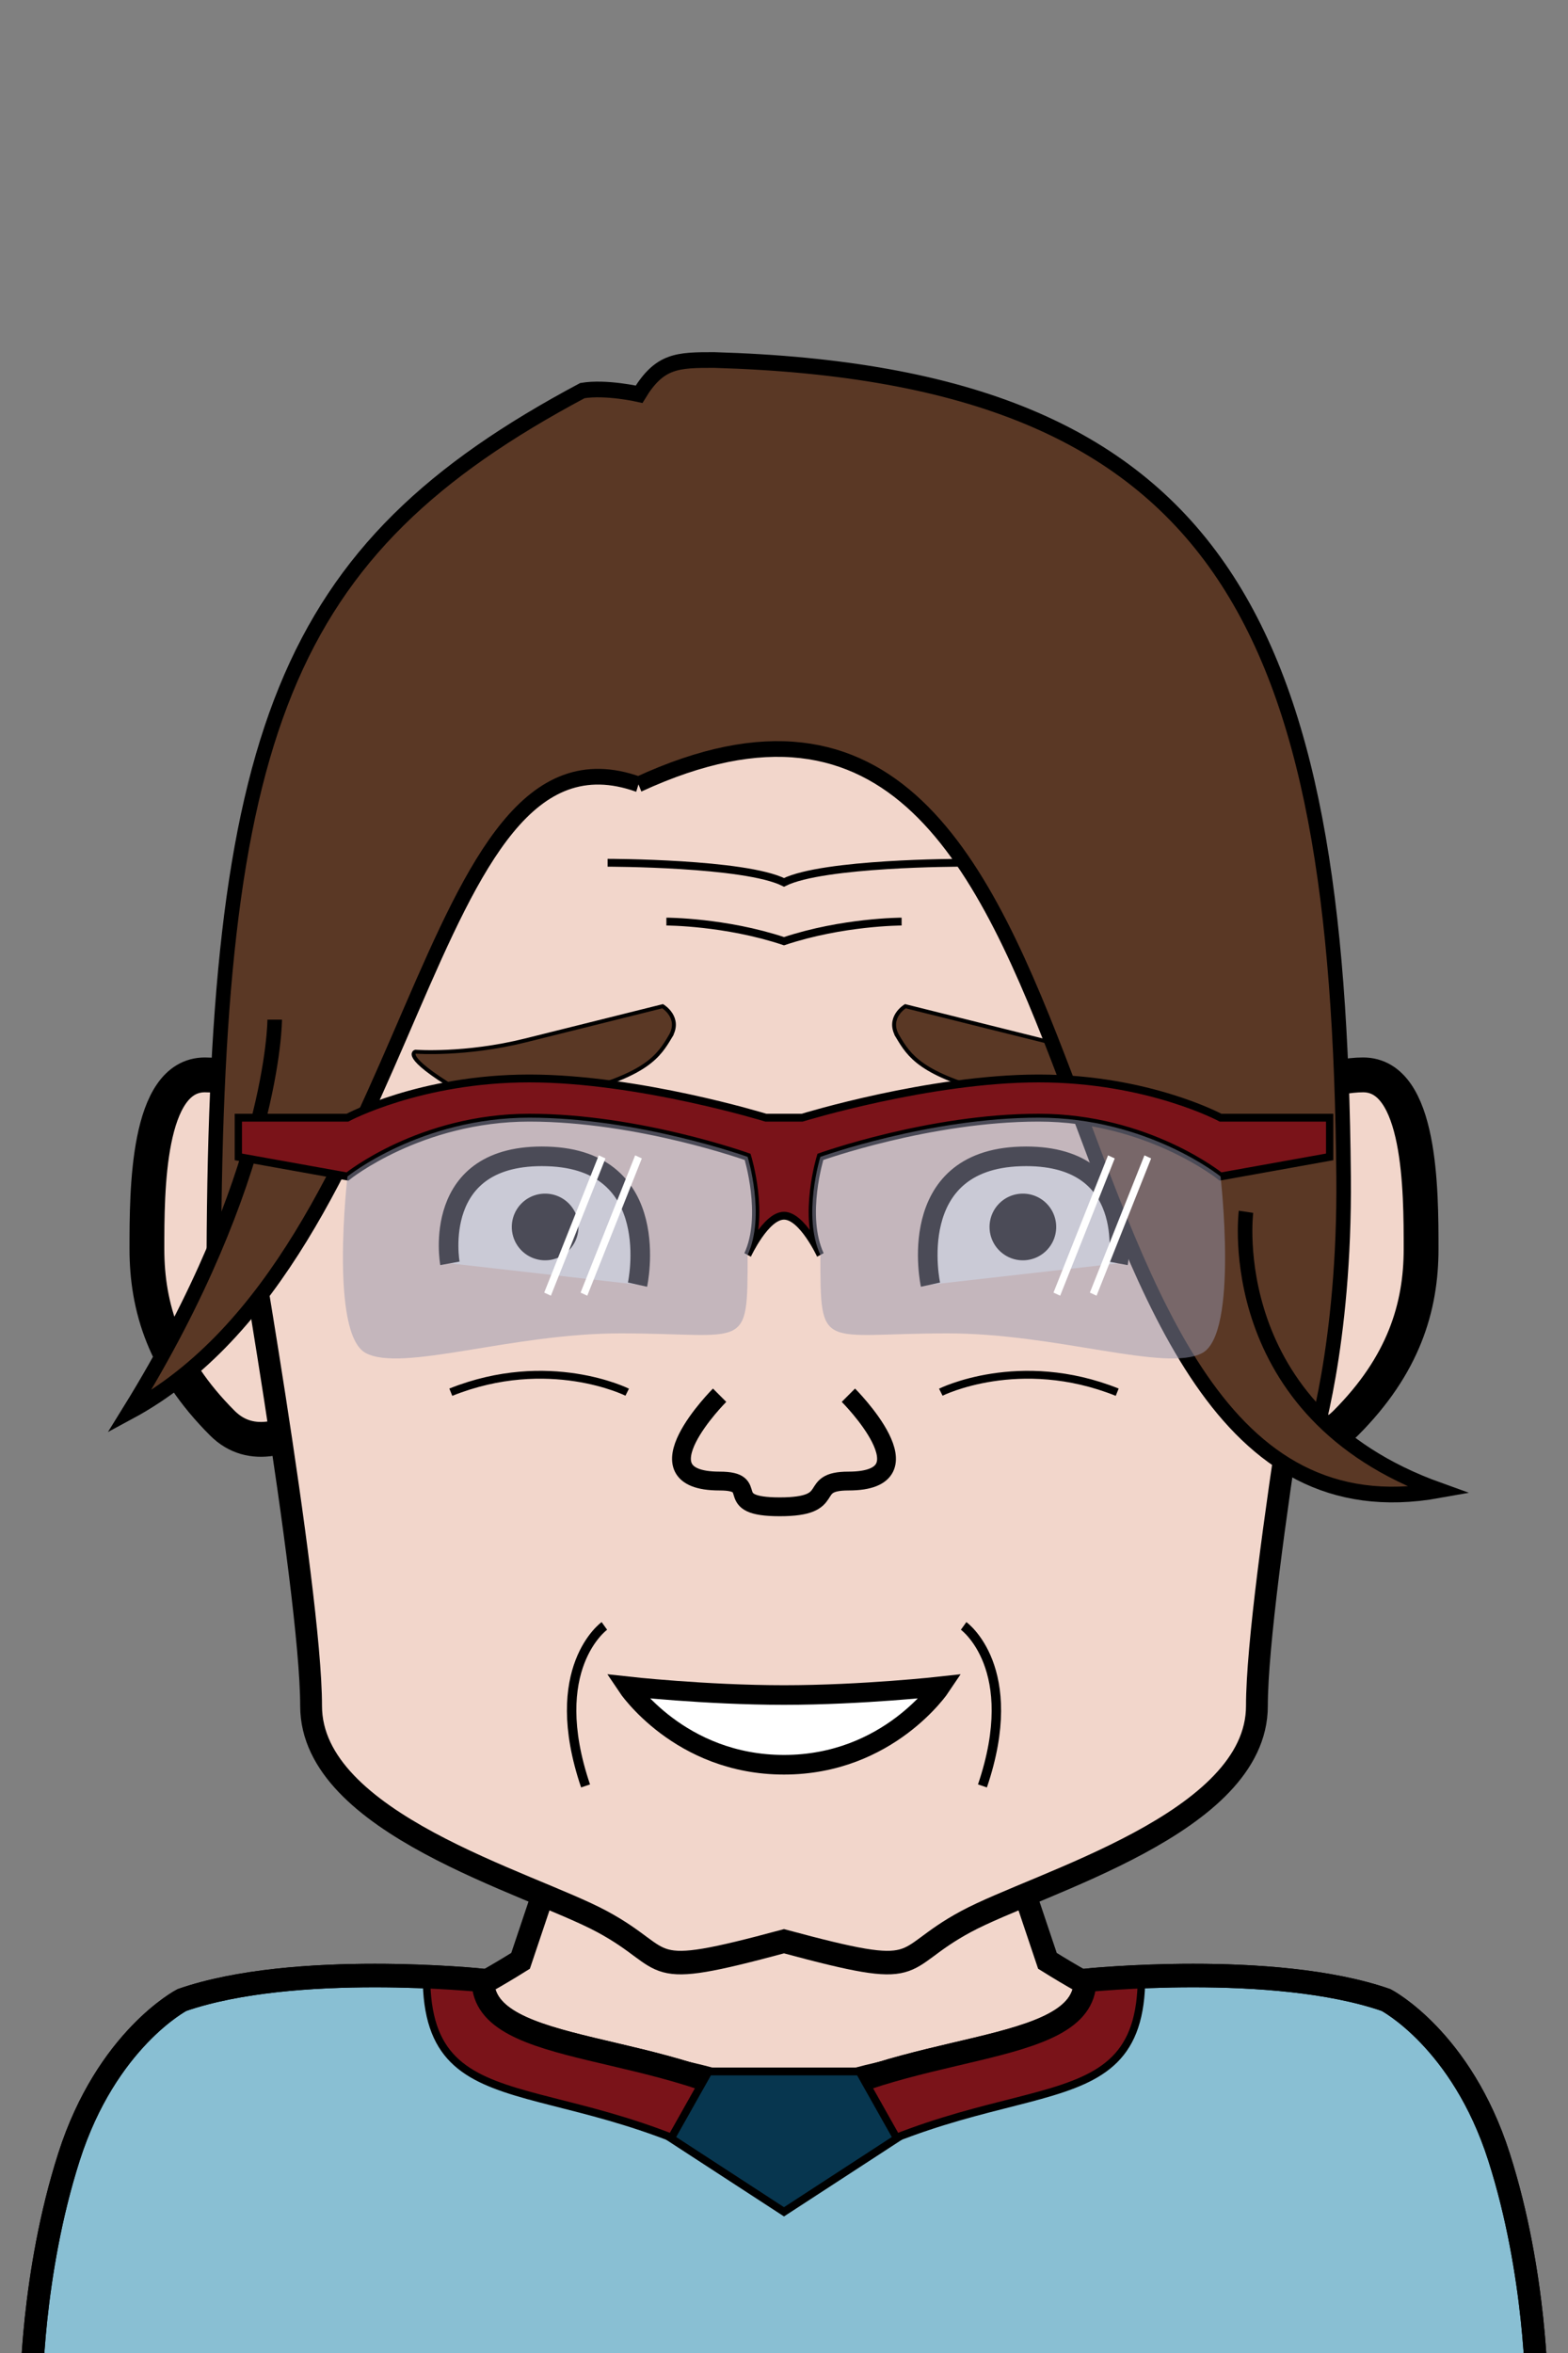 <svg xmlns="http://www.w3.org/2000/svg" version="1.2" baseProfile="tiny" width="100%" height="100%" viewBox="0 0 400 600" preserveAspectRatio="xMinYMin meet">
<rect x="0" y="0" width="400" height="600" fill="#808080" stroke="none"/>
<g transform="scale(0.96 1) translate(8.333 0)">
<path fill="#f2d6cb" stroke="#000" stroke-width="6" d="M5 600s-5-60 35-70c0 0 40 0 90-30l70-200 70 200c50 30 90 30 90 30 40 10 35 70 35 70" class="body"/>
</g>
<g transform="scale(0.96 1) translate(8.333 0)">
<g stroke="#000"><path fill="#89bfd3" stroke-width="6" d="M120 505c0 20 50 15 80 35 30-20 80-15 80-35 0 0 50-5 80 5 0 0 20 10 30 40s10 60 10 60H0s0-30 10-60 30-40 30-40c30-10 80-5 80-5Z" class="hockeyPrimary"/><path fill="#7a1319" stroke-width="2" d="M120 505c0 20 50 15 80 30 30-15 80-10 80-30l15-1c0 41-40 21-95 56-55-35-95-15-95-56z" class="collarSecondary"/><path fill="none" stroke-width="6" d="M120 505c0 20 50 15 80 35 30-20 80-15 80-35 0 0 50-5 80 5 0 0 20 10 30 40s10 60 10 60H0s0-30 10-60 30-40 30-40c30-10 80-5 80-5Z" class="hockeyStroke"/><path fill="#07364f" stroke-width="2" d="M180 528.21h40l10 17.05L200 564l-30-18.74z" class="shieldAccent"/></g>
</g>
<g transform="translate(32 290.6) scale(1.48 1.48) translate(-7.459 -11.157) translate(8.16 -3)">
<path fill="#f2d6cb" stroke="#000" stroke-width="6" d="M43 13S23 3 13 3 3 23 3 33s3 20 13 30 27-10 27-10z"/>
</g>
<g transform="translate(322 290.6) scale(-1.48 1.48) translate(-38.541 -11.157) translate(8.16 -3)">
<path fill="#f2d6cb" stroke="#000" stroke-width="6" d="M43 13S23 3 13 3 3 23 3 33s3 20 13 30 27-10 27-10z"/>
</g>
<g transform="scale(0.928 1) translate(15.517 0)">
<path fill="#f2d6cb" stroke="#000" stroke-width="6" d="M200 100c100 0 150 60 150 200 0 0-20 105-20 135s-60 45-80 55-10 15-50 5c-40 10-30 5-50-5s-80-25-80-55-20-135-20-135c0-140 50-200 150-200Z" class="head"/><path fill="rgba(0,0,0,0)" d="M60 300H50c0-140 50-200 150-200s150 60 150 200h-10v-10c0-5-10-20-15-25s-5-55-15-65c-40-40-60 0-110 0s-70-40-110 0c-10 10-10 60-15 65s-15 20-15 25z" class="headShave"/><path fill="rgba(0,0,0,0)" d="M200 410c30 0 50 10 50 10 30 0 90-15 90-120h10s-20 105-20 135-60 45-80 55-10 15-50 5c-40 10-30 5-50-5s-80-25-80-55-20-135-20-135h10c0 105 60 120 90 120 0 0 20-10 50-10" class="faceShave"/>
</g>
<g>
<path fill="none" stroke="#000" stroke-width="2" d="M240 355s20-10 45 0m-125 0s-20-10-45 0" class="eyeline5"/>
</g>
<g transform="translate(144.481 416) scale(1.2 1.2) translate(-0.92 -3.167)">
<path fill="none" stroke="#000" stroke-width="2" d="M9 2s-12.5 8.95-4 34" class="shp0"/>
</g>
<g transform="translate(244.481 416) scale(-1.2 1.2) translate(-10.119 -3.167)">
<path fill="none" stroke="#000" stroke-width="2" d="M9 2s-12.5 8.95-4 34" class="shp0"/>
</g>
<g>
<path fill="none" stroke="#000" stroke-width="2" d="M170 235s15 0 30 5c15-5 30-5 30-5m-75-15s35 0 45 5c10-5 45-5 45-5"/>
</g>
<g transform="translate(109.235 289.969) rotate(7 30.765 20.031)">
<path d="M55.37 34.72S58.4 2.3 28.53 5.07C-1.35 7.83 7.21 35.16 7.21 35.16" style="fill:#fff;stroke:#000;stroke-width:5"/><path d="M30.74 28.97c-3.31.3-6.22-2.12-6.53-5.43a5.985 5.985 0 0 1 5.42-6.52 5.987 5.987 0 0 1 6.53 5.42c.3 3.3-2.12 6.22-5.42 6.53Z" style="fill:#000;stroke:#000;stroke-width:5"/>
</g>
<g transform="translate(229.235 289.969) rotate(-7 30.765 20.031) scale(-1 1) translate(-61.53 0)">
<path d="M55.37 34.72S58.4 2.3 28.53 5.07C-1.35 7.83 7.21 35.16 7.21 35.16" style="fill:#fff;stroke:#000;stroke-width:5"/><path d="M30.74 28.97c-3.31.3-6.22-2.12-6.53-5.43a5.985 5.985 0 0 1 5.42-6.52 5.987 5.987 0 0 1 6.53 5.42c.3 3.3-2.12 6.22-5.42 6.53Z" style="fill:#000;stroke:#000;stroke-width:5"/>
</g>
<g transform="translate(105.431 259) rotate(-14 34.569 11)">
<path fill="#5A3825" stroke="#000" d="M66 13c4-4 0-8 0-8H30C14 5 2 1 2 1s-4 0 8 12l-4 8h32c20 0 24-4 28-8Z"/>
</g>
<g transform="translate(225.431 259) rotate(14 34.569 11) scale(-1 1) translate(-69.138 0)">
<path fill="#5A3825" stroke="#000" d="M66 13c4-4 0-8 0-8H30C14 5 2 1 2 1s-4 0 8 12l-4 8h32c20 0 24-4 28-8Z"/>
</g>
<g transform="translate(155 427)">
<path d="M5 3s13.33 20 40 20S85 3 85 3 65 5.22 45 5.22 5 3 5 3Z" style="fill:#fff;stroke:#000;stroke-width:5"/>
</g>
<g transform="translate(149.5 319.5) scale(-0.96 0.96) translate(-103.104 2.104)">
<path fill="#f2d6cb" stroke="#000" stroke-width="5" d="M33.39 35.68s-22.8 22.8 0 22.8c11.41 0 2.23 6.84 18.25 6.84s4.56-6.84 15.97-6.84c22.8 0 0-22.8 0-22.8" class="nose"/>
</g>
<g transform="scale(-1 1) translate(-400 0) scale(0.928 1) translate(15.517 0)">
<path fill="#5A3825" stroke="#000" stroke-width="4" d="M46.17 300C47.51 160.01 78.5 95.59 219.25 91.8c10 0 14.92.06 20.58 8.73 0 0 9.09-1.93 15.59-.93 82.33 40.7 101.33 87.2 101.33 227.2l-22-30S320 210 310 200l-110-12.14L90 200c-10.01 9.99-5.25 137.8-5.25 137.8l-30 31s-9-25.5-8.58-68.8Z" class="longHair"/><path fill="#5A3825" d="M240 200c60-20 60 120 140 160-40-60-40-100-40-100s-7.25-100.2-107.25-100.2M73 309s7 51-53 71c120 20 80-240 220-180l11.25-39.2L100 160l-28.75 60" class="bangs"/><path fill="none" stroke="#000" stroke-width="4" d="M240 200c60-20 60 120 140 160-40-60-40-100-40-100M73 309s7 51-53 71c120 20 80-240 220-180" class="bangsLine"/>
</g>
<g transform="scale(0.928 1) translate(15.517 0)">
<path fill="#7a1319" stroke="#000" stroke-width="2" d="M50 285h30s20-10 50-10 65 10 65 10h10s35-10 65-10 50 10 50 10h30v10l-30 5s-20-15-50-15-60 10-60 10-5 15 0 25c0 0-5-10-10-10s-10 10-10 10c5-10 0-25 0-25s-30-10-60-10-50 15-50 15l-30-5z" class="frame"/><path fill="rgba(150,150,175,.5)" fill-rule="lens" d="M155 340c35 0 35 5 35-20 5-10 0-25 0-25s-30-10-60-10-50 15-50 15-5 40 5 45 40-5 70-5m160 5c10-5 5-45 5-45s-20-15-50-15-60 10-60 10-5 15 0 25c0 25 0 20 35 20 30 0 60 10 70 5" class="lens"/><path fill="none" stroke="#fff" stroke-width="2" d="m275 330 15-35m-5 35 15-35m-165 35 15-35m-5 35 15-35" class="glare"/>
</g>
</svg>